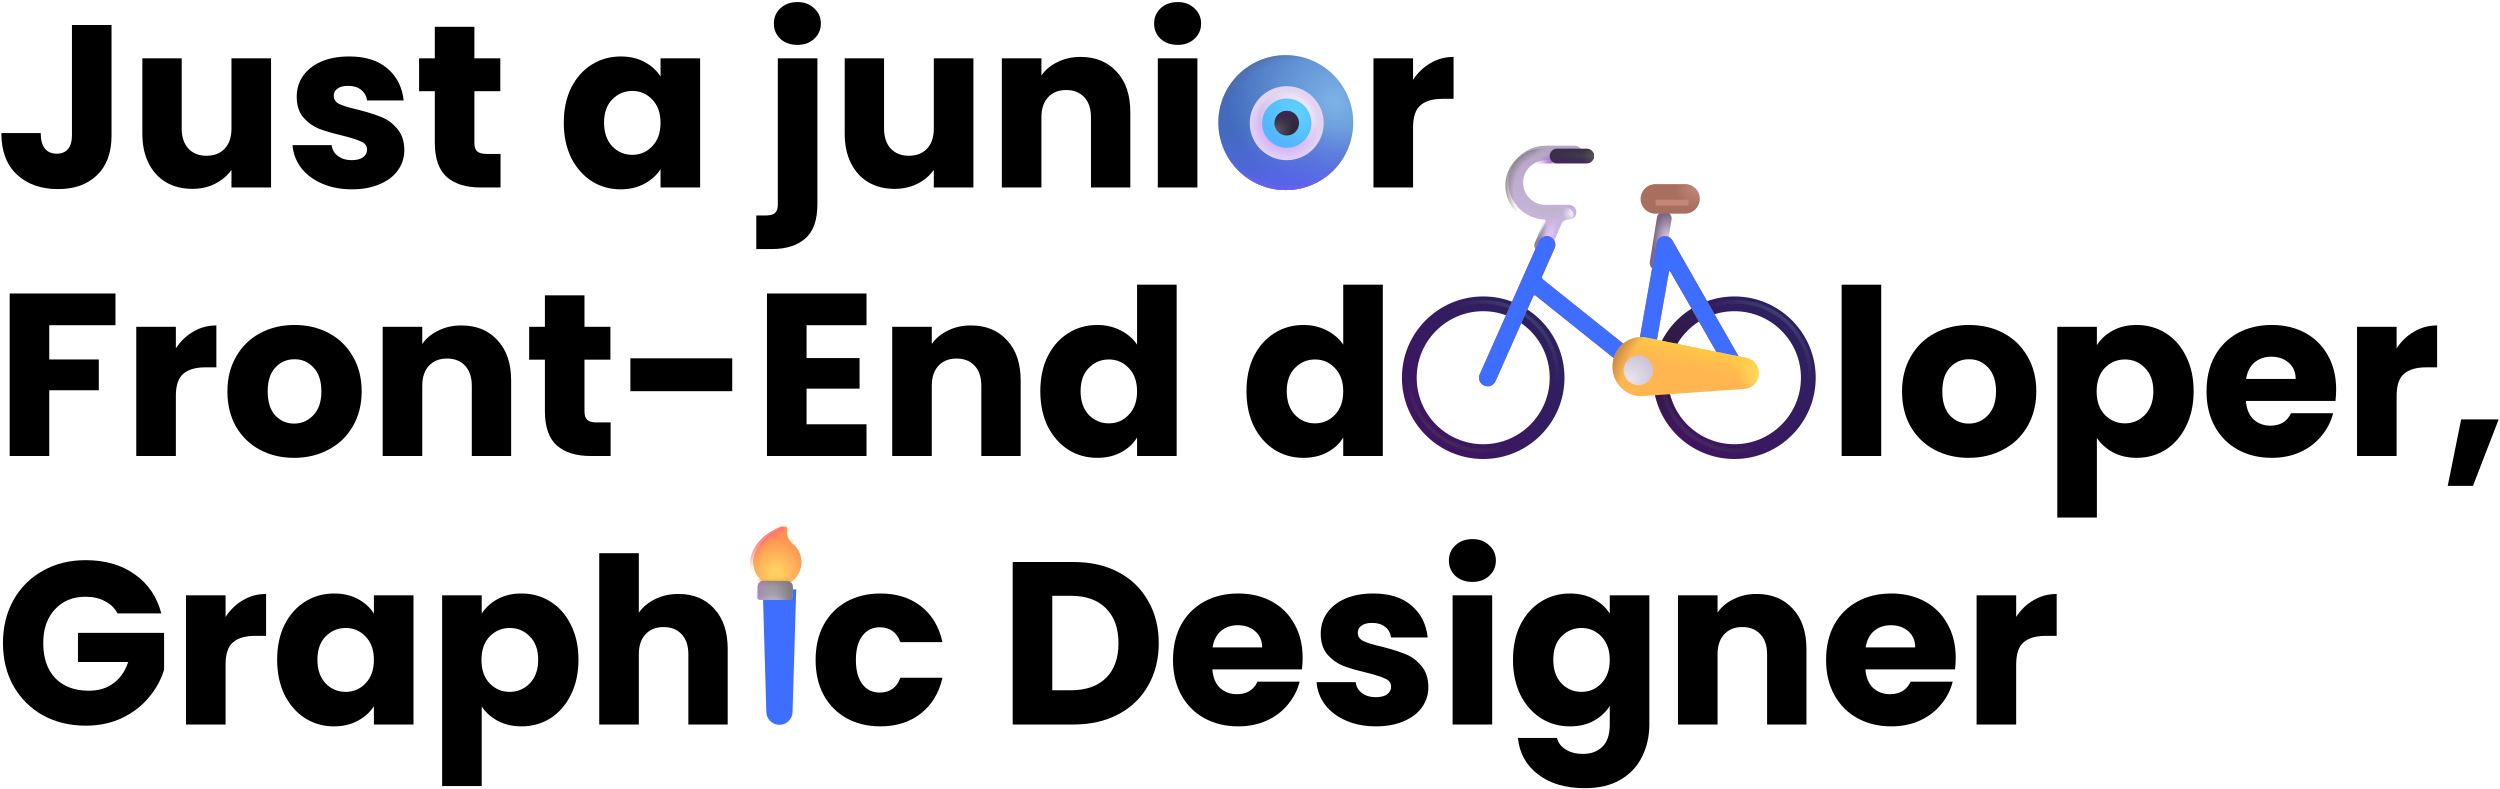 <svg width="1080" height="341" viewBox="0 0 1080 341" fill="none" xmlns="http://www.w3.org/2000/svg">
<path d="M48.182 10.789V58.589C48.182 65.989 46.082 71.689 41.882 75.689C37.749 79.689 32.149 81.689 25.082 81.689C17.682 81.689 11.749 79.589 7.282 75.389C2.815 71.189 0.582 65.223 0.582 57.489H17.582C17.582 60.423 18.182 62.656 19.382 64.189C20.582 65.656 22.315 66.389 24.582 66.389C26.649 66.389 28.249 65.723 29.382 64.389C30.515 63.056 31.082 61.123 31.082 58.589V10.789H48.182Z" fill="black"/>
<path d="M117.095 25.189V80.989H99.995V73.389C98.261 75.856 95.894 77.856 92.894 79.389C89.961 80.856 86.695 81.589 83.094 81.589C78.828 81.589 75.061 80.656 71.794 78.789C68.528 76.856 65.995 74.089 64.195 70.489C62.395 66.889 61.495 62.656 61.495 57.789V25.189H78.495V55.489C78.495 59.223 79.461 62.123 81.394 64.189C83.328 66.256 85.928 67.289 89.195 67.289C92.528 67.289 95.161 66.256 97.094 64.189C99.028 62.123 99.995 59.223 99.995 55.489V25.189H117.095Z" fill="black"/>
<path d="M152.077 81.789C147.211 81.789 142.877 80.956 139.077 79.289C135.277 77.623 132.277 75.356 130.077 72.489C127.877 69.556 126.644 66.289 126.377 62.689H143.277C143.477 64.623 144.377 66.189 145.977 67.389C147.577 68.589 149.544 69.189 151.877 69.189C154.011 69.189 155.644 68.789 156.777 67.989C157.977 67.123 158.577 66.023 158.577 64.689C158.577 63.089 157.744 61.923 156.077 61.189C154.411 60.389 151.711 59.523 147.977 58.589C143.977 57.656 140.644 56.689 137.977 55.689C135.311 54.623 133.011 52.989 131.077 50.789C129.144 48.523 128.177 45.489 128.177 41.689C128.177 38.489 129.044 35.589 130.777 32.989C132.577 30.323 135.177 28.223 138.577 26.689C142.044 25.156 146.144 24.389 150.877 24.389C157.877 24.389 163.377 26.123 167.377 29.589C171.444 33.056 173.777 37.656 174.377 43.389H158.577C158.311 41.456 157.444 39.923 155.977 38.789C154.577 37.656 152.711 37.089 150.377 37.089C148.377 37.089 146.844 37.489 145.777 38.289C144.711 39.023 144.177 40.056 144.177 41.389C144.177 42.989 145.011 44.189 146.677 44.989C148.411 45.789 151.077 46.589 154.677 47.389C158.811 48.456 162.177 49.523 164.777 50.589C167.377 51.589 169.644 53.256 171.577 55.589C173.577 57.856 174.611 60.923 174.677 64.789C174.677 68.056 173.744 70.989 171.877 73.589C170.077 76.123 167.444 78.123 163.977 79.589C160.577 81.056 156.611 81.789 152.077 81.789Z" fill="black"/>
<path d="M216.239 66.489V80.989H207.539C201.339 80.989 196.506 79.489 193.039 76.489C189.572 73.423 187.839 68.456 187.839 61.589V39.389H181.039V25.189H187.839V11.589H204.939V25.189H216.139V39.389H204.939V61.789C204.939 63.456 205.339 64.656 206.139 65.389C206.939 66.123 208.272 66.489 210.139 66.489H216.239Z" fill="black"/>
<path d="M243.555 52.989C243.555 47.256 244.622 42.223 246.755 37.889C248.955 33.556 251.922 30.223 255.655 27.889C259.389 25.556 263.555 24.389 268.155 24.389C272.089 24.389 275.522 25.189 278.455 26.789C281.455 28.389 283.755 30.489 285.355 33.089V25.189H302.455V80.989H285.355V73.089C283.689 75.689 281.355 77.789 278.355 79.389C275.422 80.989 271.989 81.789 268.055 81.789C263.522 81.789 259.389 80.623 255.655 78.289C251.922 75.889 248.955 72.523 246.755 68.189C244.622 63.789 243.555 58.723 243.555 52.989ZM285.355 53.089C285.355 48.823 284.155 45.456 281.755 42.989C279.422 40.523 276.555 39.289 273.155 39.289C269.755 39.289 266.855 40.523 264.455 42.989C262.122 45.389 260.955 48.723 260.955 52.989C260.955 57.256 262.122 60.656 264.455 63.189C266.855 65.656 269.755 66.889 273.155 66.889C276.555 66.889 279.422 65.656 281.755 63.189C284.155 60.723 285.355 57.356 285.355 53.089Z" fill="black"/>
<path d="M344.518 19.389C341.518 19.389 339.051 18.523 337.118 16.789C335.251 14.989 334.318 12.789 334.318 10.189C334.318 7.523 335.251 5.323 337.118 3.589C339.051 1.789 341.518 0.889 344.518 0.889C347.451 0.889 349.851 1.789 351.718 3.589C353.651 5.323 354.618 7.523 354.618 10.189C354.618 12.789 353.651 14.989 351.718 16.789C349.851 18.523 347.451 19.389 344.518 19.389ZM353.118 88.189C353.118 95.056 351.385 99.989 347.918 102.989C344.451 106.056 339.618 107.589 333.418 107.589H326.718V93.089H330.818C332.685 93.089 334.018 92.723 334.818 91.989C335.618 91.256 336.018 90.056 336.018 88.389V25.189H353.118V88.189Z" fill="black"/>
<path d="M420.513 25.189V80.989H403.413V73.389C401.679 75.856 399.312 77.856 396.312 79.389C393.379 80.856 390.113 81.589 386.513 81.589C382.246 81.589 378.479 80.656 375.212 78.789C371.946 76.856 369.412 74.089 367.612 70.489C365.812 66.889 364.913 62.656 364.913 57.789V25.189H381.913V55.489C381.913 59.223 382.879 62.123 384.812 64.189C386.746 66.256 389.346 67.289 392.612 67.289C395.946 67.289 398.579 66.256 400.513 64.189C402.446 62.123 403.413 59.223 403.413 55.489V25.189H420.513Z" fill="black"/>
<path d="M466.795 24.589C473.329 24.589 478.529 26.723 482.395 30.989C486.329 35.189 488.295 40.989 488.295 48.389V80.989H471.295V50.689C471.295 46.956 470.329 44.056 468.395 41.989C466.462 39.923 463.862 38.889 460.595 38.889C457.329 38.889 454.729 39.923 452.795 41.989C450.862 44.056 449.895 46.956 449.895 50.689V80.989H432.795V25.189H449.895V32.589C451.629 30.123 453.962 28.189 456.895 26.789C459.829 25.323 463.129 24.589 466.795 24.589Z" fill="black"/>
<path d="M508.778 19.389C505.778 19.389 503.311 18.523 501.378 16.789C499.511 14.989 498.578 12.789 498.578 10.189C498.578 7.523 499.511 5.323 501.378 3.589C503.311 1.789 505.778 0.889 508.778 0.889C511.711 0.889 514.111 1.789 515.978 3.589C517.911 5.323 518.878 7.523 518.878 10.189C518.878 12.789 517.911 14.989 515.978 16.789C514.111 18.523 511.711 19.389 508.778 19.389ZM517.278 25.189V80.989H500.178V25.189H517.278Z" fill="black"/>
<path d="M610.442 34.489C612.442 31.423 614.942 29.023 617.942 27.289C620.942 25.489 624.276 24.589 627.942 24.589V42.689H623.242C618.976 42.689 615.776 43.623 613.642 45.489C611.509 47.289 610.442 50.489 610.442 55.089V80.989H593.342V25.189H610.442V34.489Z" fill="black"/>
<path d="M538.477 168.989C538.477 163.256 539.544 158.223 541.677 153.889C543.877 149.556 546.844 146.223 550.577 143.889C554.311 141.556 558.477 140.389 563.077 140.389C566.744 140.389 570.077 141.156 573.077 142.689C576.144 144.223 578.544 146.289 580.277 148.889V122.989H597.377V196.989H580.277V188.989C578.677 191.656 576.377 193.789 573.377 195.389C570.444 196.989 567.011 197.789 563.077 197.789C558.477 197.789 554.311 196.623 550.577 194.289C546.844 191.889 543.877 188.523 541.677 184.189C539.544 179.789 538.477 174.723 538.477 168.989ZM580.277 169.089C580.277 164.823 579.077 161.456 576.677 158.989C574.344 156.523 571.477 155.289 568.077 155.289C564.677 155.289 561.777 156.523 559.377 158.989C557.044 161.389 555.877 164.723 555.877 168.989C555.877 173.256 557.044 176.656 559.377 179.189C561.777 181.656 564.677 182.889 568.077 182.889C571.477 182.889 574.344 181.656 576.677 179.189C579.077 176.723 580.277 173.356 580.277 169.089Z" fill="black"/>
<path d="M812.688 122.989V196.989H795.588V122.989H812.688Z" fill="black"/>
<path d="M850.48 197.789C845.014 197.789 840.08 196.623 835.68 194.289C831.347 191.956 827.914 188.623 825.38 184.289C822.914 179.956 821.68 174.889 821.68 169.089C821.68 163.356 822.947 158.323 825.48 153.989C828.014 149.589 831.48 146.223 835.88 143.889C840.28 141.556 845.214 140.389 850.68 140.389C856.147 140.389 861.08 141.556 865.48 143.889C869.88 146.223 873.347 149.589 875.88 153.989C878.414 158.323 879.68 163.356 879.68 169.089C879.68 174.823 878.38 179.889 875.78 184.289C873.247 188.623 869.747 191.956 865.28 194.289C860.88 196.623 855.947 197.789 850.48 197.789ZM850.48 182.989C853.747 182.989 856.514 181.789 858.78 179.389C861.114 176.989 862.28 173.556 862.28 169.089C862.28 164.623 861.147 161.189 858.88 158.789C856.68 156.389 853.947 155.189 850.68 155.189C847.347 155.189 844.58 156.389 842.38 158.789C840.18 161.123 839.08 164.556 839.08 169.089C839.08 173.556 840.147 176.989 842.28 179.389C844.48 181.789 847.214 182.989 850.48 182.989Z" fill="black"/>
<path d="M905.852 149.089C907.519 146.489 909.819 144.389 912.752 142.789C915.686 141.189 919.119 140.389 923.052 140.389C927.652 140.389 931.819 141.556 935.552 143.889C939.286 146.223 942.219 149.556 944.352 153.889C946.552 158.223 947.652 163.256 947.652 168.989C947.652 174.723 946.552 179.789 944.352 184.189C942.219 188.523 939.286 191.889 935.552 194.289C931.819 196.623 927.652 197.789 923.052 197.789C919.186 197.789 915.752 196.989 912.752 195.389C909.819 193.789 907.519 191.723 905.852 189.189V223.589H888.752V141.189H905.852V149.089ZM930.252 168.989C930.252 164.723 929.052 161.389 926.652 158.989C924.319 156.523 921.419 155.289 917.952 155.289C914.552 155.289 911.652 156.523 909.252 158.989C906.919 161.456 905.752 164.823 905.752 169.089C905.752 173.356 906.919 176.723 909.252 179.189C911.652 181.656 914.552 182.889 917.952 182.889C921.352 182.889 924.252 181.656 926.652 179.189C929.052 176.656 930.252 173.256 930.252 168.989Z" fill="black"/>
<path d="M1009.22 168.189C1009.22 169.789 1009.12 171.456 1008.92 173.189H970.223C970.49 176.656 971.59 179.323 973.523 181.189C975.523 182.989 977.957 183.889 980.823 183.889C985.09 183.889 988.057 182.089 989.723 178.489H1007.92C1006.99 182.156 1005.29 185.456 1002.82 188.389C1000.42 191.323 997.39 193.623 993.723 195.289C990.057 196.956 985.957 197.789 981.423 197.789C975.957 197.789 971.09 196.623 966.823 194.289C962.557 191.956 959.223 188.623 956.823 184.289C954.423 179.956 953.223 174.889 953.223 169.089C953.223 163.289 954.39 158.223 956.723 153.889C959.123 149.556 962.457 146.223 966.723 143.889C970.99 141.556 975.89 140.389 981.423 140.389C986.823 140.389 991.623 141.523 995.823 143.789C1000.02 146.056 1003.29 149.289 1005.62 153.489C1008.02 157.689 1009.22 162.589 1009.22 168.189ZM991.723 163.689C991.723 160.756 990.723 158.423 988.723 156.689C986.723 154.956 984.223 154.089 981.223 154.089C978.357 154.089 975.923 154.923 973.923 156.589C971.99 158.256 970.79 160.623 970.323 163.689H991.723Z" fill="black"/>
<path d="M1035.34 150.489C1037.34 147.423 1039.84 145.023 1042.84 143.289C1045.84 141.489 1049.18 140.589 1052.84 140.589V158.689H1048.14C1043.88 158.689 1040.68 159.623 1038.54 161.489C1036.41 163.289 1035.34 166.489 1035.34 171.089V196.989H1018.24V141.189H1035.34V150.489Z" fill="black"/>
<path d="M1079.42 181.189L1068.32 209.889H1057.42L1063.22 181.189H1079.42Z" fill="black"/>
<path d="M50.782 264.989C49.515 262.656 47.682 260.889 45.282 259.689C42.949 258.423 40.182 257.789 36.982 257.789C31.449 257.789 27.015 259.623 23.682 263.289C20.349 266.889 18.682 271.723 18.682 277.789C18.682 284.256 20.415 289.323 23.882 292.989C27.415 296.589 32.249 298.389 38.382 298.389C42.582 298.389 46.115 297.323 48.982 295.189C51.915 293.056 54.049 289.989 55.382 285.989H33.682V273.389H70.882V289.289C69.615 293.556 67.449 297.523 64.382 301.189C61.382 304.856 57.549 307.823 52.882 310.089C48.215 312.356 42.949 313.489 37.082 313.489C30.149 313.489 23.949 311.989 18.482 308.989C13.082 305.923 8.849 301.689 5.782 296.289C2.782 290.889 1.282 284.723 1.282 277.789C1.282 270.856 2.782 264.689 5.782 259.289C8.849 253.823 13.082 249.589 18.482 246.589C23.882 243.523 30.049 241.989 36.982 241.989C45.382 241.989 52.449 244.023 58.182 248.089C63.982 252.156 67.815 257.789 69.682 264.989H50.782Z" fill="black"/>
<path d="M97.454 266.489C99.454 263.423 101.954 261.023 104.954 259.289C107.954 257.489 111.287 256.589 114.954 256.589V274.689H110.254C105.987 274.689 102.787 275.623 100.654 277.489C98.521 279.289 97.454 282.489 97.454 287.089V312.989H80.354V257.189H97.454V266.489Z" fill="black"/>
<path d="M119.727 284.989C119.727 279.256 120.794 274.223 122.927 269.889C125.127 265.556 128.094 262.223 131.827 259.889C135.561 257.556 139.727 256.389 144.327 256.389C148.261 256.389 151.694 257.189 154.627 258.789C157.627 260.389 159.927 262.489 161.527 265.089V257.189H178.627V312.989H161.527V305.089C159.861 307.689 157.527 309.789 154.527 311.389C151.594 312.989 148.161 313.789 144.227 313.789C139.694 313.789 135.561 312.623 131.827 310.289C128.094 307.889 125.127 304.523 122.927 300.189C120.794 295.789 119.727 290.723 119.727 284.989ZM161.527 285.089C161.527 280.823 160.327 277.456 157.927 274.989C155.594 272.523 152.727 271.289 149.327 271.289C145.927 271.289 143.027 272.523 140.627 274.989C138.294 277.389 137.127 280.723 137.127 284.989C137.127 289.256 138.294 292.656 140.627 295.189C143.027 297.656 145.927 298.889 149.327 298.889C152.727 298.889 155.594 297.656 157.927 295.189C160.327 292.723 161.527 289.356 161.527 285.089Z" fill="black"/>
<path d="M208.098 265.089C209.765 262.489 212.065 260.389 214.998 258.789C217.932 257.189 221.365 256.389 225.298 256.389C229.898 256.389 234.065 257.556 237.798 259.889C241.532 262.223 244.465 265.556 246.598 269.889C248.798 274.223 249.898 279.256 249.898 284.989C249.898 290.723 248.798 295.789 246.598 300.189C244.465 304.523 241.532 307.889 237.798 310.289C234.065 312.623 229.898 313.789 225.298 313.789C221.432 313.789 217.998 312.989 214.998 311.389C212.065 309.789 209.765 307.723 208.098 305.189V339.589H190.998V257.189H208.098V265.089ZM232.498 284.989C232.498 280.723 231.298 277.389 228.898 274.989C226.565 272.523 223.665 271.289 220.198 271.289C216.798 271.289 213.898 272.523 211.498 274.989C209.165 277.456 207.998 280.823 207.998 285.089C207.998 289.356 209.165 292.723 211.498 295.189C213.898 297.656 216.798 298.889 220.198 298.889C223.598 298.889 226.498 297.656 228.898 295.189C231.298 292.656 232.498 289.256 232.498 284.989Z" fill="black"/>
<path d="M293.17 256.589C299.57 256.589 304.703 258.723 308.57 262.989C312.436 267.189 314.37 272.989 314.37 280.389V312.989H297.37V282.689C297.37 278.956 296.403 276.056 294.47 273.989C292.536 271.923 289.936 270.889 286.67 270.889C283.403 270.889 280.803 271.923 278.87 273.989C276.936 276.056 275.97 278.956 275.97 282.689V312.989H258.87V238.989H275.97V264.689C277.703 262.223 280.07 260.256 283.07 258.789C286.07 257.323 289.436 256.589 293.17 256.589Z" fill="black"/>
<path d="M352.345 285.089C352.345 279.289 353.511 274.223 355.845 269.889C358.245 265.556 361.545 262.223 365.745 259.889C370.011 257.556 374.878 256.389 380.345 256.389C387.345 256.389 393.178 258.223 397.845 261.889C402.578 265.556 405.678 270.723 407.145 277.389H388.945C387.411 273.123 384.445 270.989 380.045 270.989C376.911 270.989 374.411 272.223 372.545 274.689C370.678 277.089 369.745 280.556 369.745 285.089C369.745 289.623 370.678 293.123 372.545 295.589C374.411 297.989 376.911 299.189 380.045 299.189C384.445 299.189 387.411 297.056 388.945 292.789H407.145C405.678 299.323 402.578 304.456 397.845 308.189C393.111 311.923 387.278 313.789 380.345 313.789C374.878 313.789 370.011 312.623 365.745 310.289C361.545 307.956 358.245 304.623 355.845 300.289C353.511 295.956 352.345 290.889 352.345 285.089Z" fill="black"/>
<path d="M49.882 126.789V140.489H21.282V155.289H42.682V168.589H21.282V196.989H4.182V126.789H49.882Z" fill="black"/>
<path d="M75.97 150.489C77.97 147.423 80.47 145.023 83.47 143.289C86.47 141.489 89.803 140.589 93.47 140.589V158.689H88.77C84.503 158.689 81.303 159.623 79.17 161.489C77.036 163.289 75.97 166.489 75.97 171.089V196.989H58.87V141.189H75.97V150.489Z" fill="black"/>
<path d="M127.043 197.789C121.576 197.789 116.643 196.623 112.243 194.289C107.91 191.956 104.476 188.623 101.943 184.289C99.476 179.956 98.243 174.889 98.243 169.089C98.243 163.356 99.51 158.323 102.043 153.989C104.576 149.589 108.043 146.223 112.443 143.889C116.843 141.556 121.776 140.389 127.243 140.389C132.71 140.389 137.643 141.556 142.043 143.889C146.443 146.223 149.91 149.589 152.443 153.989C154.976 158.323 156.243 163.356 156.243 169.089C156.243 174.823 154.943 179.889 152.343 184.289C149.81 188.623 146.31 191.956 141.843 194.289C137.443 196.623 132.51 197.789 127.043 197.789ZM127.043 182.989C130.31 182.989 133.076 181.789 135.343 179.389C137.676 176.989 138.843 173.556 138.843 169.089C138.843 164.623 137.71 161.189 135.443 158.789C133.243 156.389 130.51 155.189 127.243 155.189C123.91 155.189 121.143 156.389 118.943 158.789C116.743 161.123 115.643 164.556 115.643 169.089C115.643 173.556 116.71 176.989 118.843 179.389C121.043 181.789 123.776 182.989 127.043 182.989Z" fill="black"/>
<path d="M199.315 140.589C205.848 140.589 211.048 142.723 214.915 146.989C218.848 151.189 220.815 156.989 220.815 164.389V196.989H203.815V166.689C203.815 162.956 202.848 160.056 200.915 157.989C198.982 155.923 196.382 154.889 193.115 154.889C189.848 154.889 187.248 155.923 185.315 157.989C183.382 160.056 182.415 162.956 182.415 166.689V196.989H165.315V141.189H182.415V148.589C184.148 146.123 186.482 144.189 189.415 142.789C192.348 141.323 195.648 140.589 199.315 140.589Z" fill="black"/>
<path d="M263.798 182.489V196.989H255.098C248.898 196.989 244.064 195.489 240.598 192.489C237.131 189.423 235.398 184.456 235.398 177.589V155.389H228.598V141.189H235.398V127.589H252.498V141.189H263.698V155.389H252.498V177.789C252.498 179.456 252.898 180.656 253.698 181.389C254.498 182.123 255.831 182.489 257.698 182.489H263.798Z" fill="black"/>
<path d="M316.323 154.789V168.989H272.323V154.789H316.323Z" fill="black"/>
<path d="M348.431 140.489V154.689H371.331V167.889H348.431V183.289H374.331V196.989H331.331V126.789H374.331V140.489H348.431Z" fill="black"/>
<path d="M419.432 140.589C425.965 140.589 431.165 142.723 435.032 146.989C438.965 151.189 440.932 156.989 440.932 164.389V196.989H423.932V166.689C423.932 162.956 422.965 160.056 421.032 157.989C419.099 155.923 416.499 154.889 413.232 154.889C409.965 154.889 407.365 155.923 405.432 157.989C403.499 160.056 402.532 162.956 402.532 166.689V196.989H385.432V141.189H402.532V148.589C404.265 146.123 406.599 144.189 409.532 142.789C412.465 141.323 415.765 140.589 419.432 140.589Z" fill="black"/>
<path d="M449.415 168.989C449.415 163.256 450.482 158.223 452.615 153.889C454.815 149.556 457.782 146.223 461.515 143.889C465.248 141.556 469.415 140.389 474.015 140.389C477.682 140.389 481.015 141.156 484.015 142.689C487.082 144.223 489.482 146.289 491.215 148.889V122.989H508.315V196.989H491.215V188.989C489.615 191.656 487.315 193.789 484.315 195.389C481.382 196.989 477.948 197.789 474.015 197.789C469.415 197.789 465.248 196.623 461.515 194.289C457.782 191.889 454.815 188.523 452.615 184.189C450.482 179.789 449.415 174.723 449.415 168.989ZM491.215 169.089C491.215 164.823 490.015 161.456 487.615 158.989C485.282 156.523 482.415 155.289 479.015 155.289C475.615 155.289 472.715 156.523 470.315 158.989C467.982 161.389 466.815 164.723 466.815 168.989C466.815 173.256 467.982 176.656 470.315 179.189C472.715 181.656 475.615 182.889 479.015 182.889C482.415 182.889 485.282 181.656 487.615 179.189C490.015 176.723 491.215 173.356 491.215 169.089Z" fill="black"/>
<path d="M463.783 242.789C471.183 242.789 477.65 244.256 483.183 247.189C488.716 250.123 492.983 254.256 495.983 259.589C499.05 264.856 500.583 270.956 500.583 277.889C500.583 284.756 499.05 290.856 495.983 296.189C492.983 301.523 488.683 305.656 483.083 308.589C477.55 311.523 471.116 312.989 463.783 312.989H437.483V242.789H463.783ZM462.683 298.189C469.15 298.189 474.183 296.423 477.783 292.889C481.383 289.356 483.183 284.356 483.183 277.889C483.183 271.423 481.383 266.389 477.783 262.789C474.183 259.189 469.15 257.389 462.683 257.389H454.583V298.189H462.683Z" fill="black"/>
<path d="M562.739 284.189C562.739 285.789 562.639 287.456 562.439 289.189H523.739C524.006 292.656 525.106 295.323 527.039 297.189C529.039 298.989 531.472 299.889 534.339 299.889C538.606 299.889 541.573 298.089 543.239 294.489H561.439C560.506 298.156 558.806 301.456 556.339 304.389C553.939 307.323 550.906 309.623 547.239 311.289C543.572 312.956 539.473 313.789 534.939 313.789C529.473 313.789 524.606 312.623 520.339 310.289C516.072 307.956 512.739 304.623 510.339 300.289C507.939 295.956 506.739 290.889 506.739 285.089C506.739 279.289 507.906 274.223 510.239 269.889C512.639 265.556 515.972 262.223 520.239 259.889C524.506 257.556 529.406 256.389 534.939 256.389C540.339 256.389 545.139 257.523 549.339 259.789C553.539 262.056 556.806 265.289 559.139 269.489C561.539 273.689 562.739 278.589 562.739 284.189ZM545.239 279.689C545.239 276.756 544.239 274.423 542.239 272.689C540.239 270.956 537.739 270.089 534.739 270.089C531.872 270.089 529.439 270.923 527.439 272.589C525.506 274.256 524.306 276.623 523.839 279.689H545.239Z" fill="black"/>
<path d="M594.46 313.789C589.594 313.789 585.26 312.956 581.46 311.289C577.66 309.623 574.66 307.356 572.46 304.489C570.26 301.556 569.027 298.289 568.76 294.689H585.66C585.86 296.623 586.76 298.189 588.36 299.389C589.96 300.589 591.927 301.189 594.26 301.189C596.394 301.189 598.027 300.789 599.16 299.989C600.36 299.123 600.96 298.023 600.96 296.689C600.96 295.089 600.127 293.923 598.46 293.189C596.794 292.389 594.094 291.523 590.36 290.589C586.36 289.656 583.027 288.689 580.36 287.689C577.694 286.623 575.394 284.989 573.46 282.789C571.527 280.523 570.56 277.489 570.56 273.689C570.56 270.489 571.427 267.589 573.16 264.989C574.96 262.323 577.56 260.223 580.96 258.689C584.427 257.156 588.527 256.389 593.26 256.389C600.26 256.389 605.76 258.123 609.76 261.589C613.827 265.056 616.16 269.656 616.76 275.389H600.96C600.694 273.456 599.827 271.923 598.36 270.789C596.96 269.656 595.094 269.089 592.76 269.089C590.76 269.089 589.227 269.489 588.16 270.289C587.094 271.023 586.56 272.056 586.56 273.389C586.56 274.989 587.394 276.189 589.06 276.989C590.794 277.789 593.46 278.589 597.06 279.389C601.194 280.456 604.56 281.523 607.16 282.589C609.76 283.589 612.027 285.256 613.96 287.589C615.96 289.856 616.994 292.923 617.06 296.789C617.06 300.056 616.127 302.989 614.26 305.589C612.46 308.123 609.827 310.123 606.36 311.589C602.96 313.056 598.994 313.789 594.46 313.789Z" fill="black"/>
<path d="M636.122 251.389C633.122 251.389 630.655 250.523 628.722 248.789C626.855 246.989 625.922 244.789 625.922 242.189C625.922 239.523 626.855 237.323 628.722 235.589C630.655 233.789 633.122 232.889 636.122 232.889C639.055 232.889 641.455 233.789 643.322 235.589C645.255 237.323 646.222 239.523 646.222 242.189C646.222 244.789 645.255 246.989 643.322 248.789C641.455 250.523 639.055 251.389 636.122 251.389ZM644.622 257.189V312.989H627.522V257.189H644.622Z" fill="black"/>
<path d="M678.214 256.389C682.147 256.389 685.581 257.189 688.514 258.789C691.514 260.389 693.814 262.489 695.414 265.089V257.189H712.514V312.889C712.514 318.023 711.481 322.656 709.414 326.789C707.414 330.989 704.314 334.323 700.114 336.789C695.981 339.256 690.814 340.489 684.614 340.489C676.347 340.489 669.647 338.523 664.514 334.589C659.381 330.723 656.447 325.456 655.714 318.789H672.614C673.147 320.923 674.414 322.589 676.414 323.789C678.414 325.056 680.881 325.689 683.814 325.689C687.348 325.689 690.147 324.656 692.214 322.589C694.347 320.589 695.414 317.356 695.414 312.889V304.989C693.747 307.589 691.447 309.723 688.514 311.389C685.581 312.989 682.147 313.789 678.214 313.789C673.614 313.789 669.447 312.623 665.714 310.289C661.981 307.889 659.014 304.523 656.814 300.189C654.681 295.789 653.614 290.723 653.614 284.989C653.614 279.256 654.681 274.223 656.814 269.889C659.014 265.556 661.981 262.223 665.714 259.889C669.447 257.556 673.614 256.389 678.214 256.389ZM695.414 285.089C695.414 280.823 694.214 277.456 691.814 274.989C689.481 272.523 686.614 271.289 683.214 271.289C679.814 271.289 676.914 272.523 674.514 274.989C672.181 277.389 671.014 280.723 671.014 284.989C671.014 289.256 672.181 292.656 674.514 295.189C676.914 297.656 679.814 298.889 683.214 298.889C686.614 298.889 689.481 297.656 691.814 295.189C694.214 292.723 695.414 289.356 695.414 285.089Z" fill="black"/>
<path d="M758.885 256.589C765.419 256.589 770.619 258.723 774.485 262.989C778.419 267.189 780.385 272.989 780.385 280.389V312.989H763.385V282.689C763.385 278.956 762.419 276.056 760.485 273.989C758.552 271.923 755.952 270.889 752.685 270.889C749.419 270.889 746.819 271.923 744.885 273.989C742.952 276.056 741.985 278.956 741.985 282.689V312.989H724.885V257.189H741.985V264.589C743.719 262.123 746.052 260.189 748.985 258.789C751.919 257.323 755.219 256.589 758.885 256.589Z" fill="black"/>
<path d="M844.868 284.189C844.868 285.789 844.768 287.456 844.568 289.189H805.868C806.135 292.656 807.235 295.323 809.168 297.189C811.168 298.989 813.601 299.889 816.468 299.889C820.735 299.889 823.701 298.089 825.368 294.489H843.568C842.635 298.156 840.935 301.456 838.468 304.389C836.068 307.323 833.035 309.623 829.368 311.289C825.701 312.956 821.601 313.789 817.068 313.789C811.601 313.789 806.735 312.623 802.468 310.289C798.201 307.956 794.868 304.623 792.468 300.289C790.068 295.956 788.868 290.889 788.868 285.089C788.868 279.289 790.035 274.223 792.368 269.889C794.768 265.556 798.101 262.223 802.368 259.889C806.635 257.556 811.535 256.389 817.068 256.389C822.468 256.389 827.268 257.523 831.468 259.789C835.668 262.056 838.935 265.289 841.268 269.489C843.668 273.689 844.868 278.589 844.868 284.189ZM827.368 279.689C827.368 276.756 826.368 274.423 824.368 272.689C822.368 270.956 819.868 270.089 816.868 270.089C814.001 270.089 811.568 270.923 809.568 272.589C807.635 274.256 806.435 276.623 805.968 279.689H827.368Z" fill="black"/>
<path d="M870.989 266.489C872.989 263.423 875.489 261.023 878.489 259.289C881.489 257.489 884.822 256.589 888.489 256.589V274.689H883.789C879.522 274.689 876.323 275.623 874.189 277.489C872.056 279.289 870.989 282.489 870.989 287.089V312.989H853.889V257.189H870.989V266.489Z" fill="black"/>
<g filter="url(#filter0_i_14_1684)">
<path d="M682.241 67.411C682.241 65.648 680.812 64.219 679.049 64.219H666.281C657.466 64.219 650.32 71.365 650.32 80.18C650.32 88.928 657.35 95.635 665.799 96.113C666.257 96.139 666.567 96.609 666.387 97.03L663.133 104.642C662.401 106.353 663.196 108.333 664.907 109.064C666.618 109.795 668.597 109.001 669.328 107.29L673.266 98.078C673.769 96.903 674.923 96.141 676.201 96.141H676.521C678.284 96.141 679.713 94.711 679.713 92.949C679.713 91.186 678.284 89.756 676.521 89.756H666.281C660.992 89.756 656.704 85.469 656.704 80.18C656.704 74.891 660.992 70.603 666.281 70.603H679.049C680.812 70.603 682.241 69.174 682.241 67.411Z" fill="url(#paint0_linear_14_1684)"/>
</g>
<path d="M682.241 67.411C682.241 65.648 680.812 64.219 679.049 64.219H666.281C657.466 64.219 650.32 71.365 650.32 80.18C650.32 88.928 657.35 95.635 665.799 96.113C666.257 96.139 666.567 96.609 666.387 97.03L663.133 104.642C662.401 106.353 663.196 108.333 664.907 109.064C666.618 109.795 668.597 109.001 669.328 107.29L673.266 98.078C673.769 96.903 674.923 96.141 676.201 96.141H676.521C678.284 96.141 679.713 94.711 679.713 92.949C679.713 91.186 678.284 89.756 676.521 89.756H666.281C660.992 89.756 656.704 85.469 656.704 80.18C656.704 74.891 660.992 70.603 666.281 70.603H679.049C680.812 70.603 682.241 69.174 682.241 67.411Z" fill="url(#paint1_radial_14_1684)"/>
<path d="M682.241 67.411C682.241 65.648 680.812 64.219 679.049 64.219H666.281C657.466 64.219 650.32 71.365 650.32 80.18C650.32 88.928 657.35 95.635 665.799 96.113C666.257 96.139 666.567 96.609 666.387 97.03L663.133 104.642C662.401 106.353 663.196 108.333 664.907 109.064C666.618 109.795 668.597 109.001 669.328 107.29L673.266 98.078C673.769 96.903 674.923 96.141 676.201 96.141H676.521C678.284 96.141 679.713 94.711 679.713 92.949C679.713 91.186 678.284 89.756 676.521 89.756H666.281C660.992 89.756 656.704 85.469 656.704 80.18C656.704 74.891 660.992 70.603 666.281 70.603H679.049C680.812 70.603 682.241 69.174 682.241 67.411Z" fill="url(#paint2_radial_14_1684)"/>
<path d="M682.241 67.411C682.241 65.648 680.812 64.219 679.049 64.219H666.281C657.466 64.219 650.32 71.365 650.32 80.18C650.32 88.928 657.35 95.635 665.799 96.113C666.257 96.139 666.567 96.609 666.387 97.03L663.133 104.642C662.401 106.353 663.196 108.333 664.907 109.064C666.618 109.795 668.597 109.001 669.328 107.29L673.266 98.078C673.769 96.903 674.923 96.141 676.201 96.141H676.521C678.284 96.141 679.713 94.711 679.713 92.949C679.713 91.186 678.284 89.756 676.521 89.756H666.281C660.992 89.756 656.704 85.469 656.704 80.18C656.704 74.891 660.992 70.603 666.281 70.603H679.049C680.812 70.603 682.241 69.174 682.241 67.411Z" fill="url(#paint3_radial_14_1684)"/>
<path d="M682.241 67.411C682.241 65.648 680.812 64.219 679.049 64.219H666.281C657.466 64.219 650.32 71.365 650.32 80.18C650.32 88.928 657.35 95.635 665.799 96.113C666.257 96.139 666.567 96.609 666.387 97.03L663.133 104.642C662.401 106.353 663.196 108.333 664.907 109.064C666.618 109.795 668.597 109.001 669.328 107.29L673.266 98.078C673.769 96.903 674.923 96.141 676.201 96.141H676.521C678.284 96.141 679.713 94.711 679.713 92.949C679.713 91.186 678.284 89.756 676.521 89.756H666.281C660.992 89.756 656.704 85.469 656.704 80.18C656.704 74.891 660.992 70.603 666.281 70.603H679.049C680.812 70.603 682.241 69.174 682.241 67.411Z" fill="url(#paint4_radial_14_1684)"/>
<path d="M682.241 67.411C682.241 65.648 680.812 64.219 679.049 64.219H666.281C657.466 64.219 650.32 71.365 650.32 80.18C650.32 88.928 657.35 95.635 665.799 96.113C666.257 96.139 666.567 96.609 666.387 97.03L663.133 104.642C662.401 106.353 663.196 108.333 664.907 109.064C666.618 109.795 668.597 109.001 669.328 107.29L673.266 98.078C673.769 96.903 674.923 96.141 676.201 96.141H676.521C678.284 96.141 679.713 94.711 679.713 92.949C679.713 91.186 678.284 89.756 676.521 89.756H666.281C660.992 89.756 656.704 85.469 656.704 80.18C656.704 74.891 660.992 70.603 666.281 70.603H679.049C680.812 70.603 682.241 69.174 682.241 67.411Z" fill="url(#paint5_radial_14_1684)"/>
<path d="M682.241 67.411C682.241 65.648 680.812 64.219 679.049 64.219H666.281C657.466 64.219 650.32 71.365 650.32 80.18C650.32 88.928 657.35 95.635 665.799 96.113C666.257 96.139 666.567 96.609 666.387 97.03L663.133 104.642C662.401 106.353 663.196 108.333 664.907 109.064C666.618 109.795 668.597 109.001 669.328 107.29L673.266 98.078C673.769 96.903 674.923 96.141 676.201 96.141H676.521C678.284 96.141 679.713 94.711 679.713 92.949C679.713 91.186 678.284 89.756 676.521 89.756H666.281C660.992 89.756 656.704 85.469 656.704 80.18C656.704 74.891 660.992 70.603 666.281 70.603H679.049C680.812 70.603 682.241 69.174 682.241 67.411Z" fill="url(#paint6_radial_14_1684)"/>
<path d="M682.241 67.411C682.241 65.648 680.812 64.219 679.049 64.219H666.281C657.466 64.219 650.32 71.365 650.32 80.18C650.32 88.928 657.35 95.635 665.799 96.113C666.257 96.139 666.567 96.609 666.387 97.03L663.133 104.642C662.401 106.353 663.196 108.333 664.907 109.064C666.618 109.795 668.597 109.001 669.328 107.29L673.266 98.078C673.769 96.903 674.923 96.141 676.201 96.141H676.521C678.284 96.141 679.713 94.711 679.713 92.949C679.713 91.186 678.284 89.756 676.521 89.756H666.281C660.992 89.756 656.704 85.469 656.704 80.18C656.704 74.891 660.992 70.603 666.281 70.603H679.049C680.812 70.603 682.241 69.174 682.241 67.411Z" fill="url(#paint7_radial_14_1684)"/>
<path d="M715.859 113.598L718.951 94.445" stroke="url(#paint8_radial_14_1684)" stroke-width="6.384" stroke-miterlimit="10" stroke-linecap="round" stroke-linejoin="round"/>
<path d="M672.665 163.176C672.665 180.805 658.373 195.097 640.743 195.097C623.114 195.097 608.822 180.805 608.822 163.176C608.822 145.546 623.114 131.254 640.743 131.254C658.373 131.254 672.665 145.546 672.665 163.176Z" stroke="url(#paint9_linear_14_1684)" stroke-width="6.384" stroke-miterlimit="10" stroke-linecap="round" stroke-linejoin="round"/>
<path d="M781.198 163.176C781.198 180.805 766.906 195.097 749.276 195.097C731.647 195.097 717.355 180.805 717.355 163.176C717.355 145.546 731.647 131.254 749.276 131.254C766.906 131.254 781.198 145.546 781.198 163.176Z" stroke="url(#paint10_linear_14_1684)" stroke-width="6.384" stroke-miterlimit="10" stroke-linecap="round" stroke-linejoin="round"/>
<path d="M781.198 163.176C781.198 180.805 766.906 195.097 749.276 195.097C731.647 195.097 717.355 180.805 717.355 163.176C717.355 145.546 731.647 131.254 749.276 131.254C766.906 131.254 781.198 145.546 781.198 163.176Z" stroke="url(#paint11_radial_14_1684)" stroke-width="6.384" stroke-miterlimit="10" stroke-linecap="round" stroke-linejoin="round"/>
<g filter="url(#filter1_f_14_1684)">
<path d="M749.969 194.537C767.671 194.537 782.021 180.186 782.021 162.484C782.021 144.783 767.671 130.432 749.969 130.432C732.266 130.432 717.917 144.783 717.917 162.484C717.917 180.186 732.266 194.537 749.969 194.537Z" stroke="url(#paint12_linear_14_1684)" stroke-width="1.596" stroke-miterlimit="10" stroke-linecap="round" stroke-linejoin="round"/>
</g>
<g filter="url(#filter2_f_14_1684)">
<path d="M640.744 194.537C658.446 194.537 672.796 180.186 672.796 162.484C672.796 144.783 658.446 130.432 640.744 130.432C623.042 130.432 608.691 144.783 608.691 162.484C608.691 180.186 623.042 194.537 640.744 194.537Z" stroke="url(#paint13_linear_14_1684)" stroke-width="1.596" stroke-miterlimit="10" stroke-linecap="round" stroke-linejoin="round"/>
</g>
<g filter="url(#filter3_i_14_1684)">
<path d="M669.668 107.223C670.498 105.352 669.656 103.162 667.786 102.331C665.916 101.5 663.726 102.342 662.895 104.212L637.357 161.671C636.526 163.541 637.368 165.731 639.239 166.563C641.109 167.393 643.299 166.551 644.13 164.681L660.473 127.91C660.643 127.527 661.129 127.409 661.455 127.671L705.464 162.878C706.486 163.695 707.862 163.913 709.087 163.451C710.311 162.989 711.201 161.916 711.428 160.628L719.069 117.331C719.121 117.037 719.512 116.969 719.661 117.229L746.506 164.247C747.521 166.024 749.784 166.642 751.562 165.628C753.339 164.613 753.957 162.35 752.942 160.572L720.573 103.88C719.8 102.524 718.259 101.799 716.721 102.066C715.183 102.333 713.977 103.536 713.706 105.074L705.215 153.187L664.69 120.767C664.237 120.405 664.085 119.782 664.321 119.252L669.668 107.223Z" fill="url(#paint14_linear_14_1684)"/>
<path d="M669.668 107.223C670.498 105.352 669.656 103.162 667.786 102.331C665.916 101.5 663.726 102.342 662.895 104.212L637.357 161.671C636.526 163.541 637.368 165.731 639.239 166.563C641.109 167.393 643.299 166.551 644.13 164.681L660.473 127.91C660.643 127.527 661.129 127.409 661.455 127.671L705.464 162.878C706.486 163.695 707.862 163.913 709.087 163.451C710.311 162.989 711.201 161.916 711.428 160.628L719.069 117.331C719.121 117.037 719.512 116.969 719.661 117.229L746.506 164.247C747.521 166.024 749.784 166.642 751.562 165.628C753.339 164.613 753.957 162.35 752.942 160.572L720.573 103.88C719.8 102.524 718.259 101.799 716.721 102.066C715.183 102.333 713.977 103.536 713.706 105.074L705.215 153.187L664.69 120.767C664.237 120.405 664.085 119.782 664.321 119.252L669.668 107.223Z" fill="url(#paint15_radial_14_1684)"/>
<path d="M669.668 107.223C670.498 105.352 669.656 103.162 667.786 102.331C665.916 101.5 663.726 102.342 662.895 104.212L637.357 161.671C636.526 163.541 637.368 165.731 639.239 166.563C641.109 167.393 643.299 166.551 644.13 164.681L660.473 127.91C660.643 127.527 661.129 127.409 661.455 127.671L705.464 162.878C706.486 163.695 707.862 163.913 709.087 163.451C710.311 162.989 711.201 161.916 711.428 160.628L719.069 117.331C719.121 117.037 719.512 116.969 719.661 117.229L746.506 164.247C747.521 166.024 749.784 166.642 751.562 165.628C753.339 164.613 753.957 162.35 752.942 160.572L720.573 103.88C719.8 102.524 718.259 101.799 716.721 102.066C715.183 102.333 713.977 103.536 713.706 105.074L705.215 153.187L664.69 120.767C664.237 120.405 664.085 119.782 664.321 119.252L669.668 107.223Z" fill="#3E6EFF"/>
</g>
<g filter="url(#filter4_i_14_1684)">
<path d="M752.469 156.16L709.066 147.328C701.644 146.313 695.01 152.268 695.01 159.984C695.01 167.699 701.578 173.654 709.066 172.639L752.469 169.56C755.753 169.086 758.183 166.244 758.183 162.86C758.183 159.476 755.687 156.566 752.469 156.16Z" fill="#FFB650"/>
<path d="M752.469 156.16L709.066 147.328C701.644 146.313 695.01 152.268 695.01 159.984C695.01 167.699 701.578 173.654 709.066 172.639L752.469 169.56C755.753 169.086 758.183 166.244 758.183 162.86C758.183 159.476 755.687 156.566 752.469 156.16Z" fill="url(#paint16_radial_14_1684)"/>
<path d="M752.469 156.16L709.066 147.328C701.644 146.313 695.01 152.268 695.01 159.984C695.01 167.699 701.578 173.654 709.066 172.639L752.469 169.56C755.753 169.086 758.183 166.244 758.183 162.86C758.183 159.476 755.687 156.566 752.469 156.16Z" fill="url(#paint17_linear_14_1684)"/>
<path d="M752.469 156.16L709.066 147.328C701.644 146.313 695.01 152.268 695.01 159.984C695.01 167.699 701.578 173.654 709.066 172.639L752.469 169.56C755.753 169.086 758.183 166.244 758.183 162.86C758.183 159.476 755.687 156.566 752.469 156.16Z" fill="url(#paint18_radial_14_1684)"/>
</g>
<g filter="url(#filter5_i_14_1684)">
<path d="M725.336 83.372H712.567C709.041 83.372 706.183 86.23 706.183 89.756C706.183 93.282 709.041 96.141 712.567 96.141H725.336C728.861 96.141 731.72 93.282 731.72 89.756C731.72 86.23 728.861 83.372 725.336 83.372Z" fill="#A86F5F"/>
<path d="M725.336 83.372H712.567C709.041 83.372 706.183 86.23 706.183 89.756C706.183 93.282 709.041 96.141 712.567 96.141H725.336C728.861 96.141 731.72 93.282 731.72 89.756C731.72 86.23 728.861 83.372 725.336 83.372Z" fill="url(#paint19_radial_14_1684)"/>
</g>
<path d="M685.433 64.219H672.665C670.902 64.219 669.473 65.648 669.473 67.411C669.473 69.174 670.902 70.603 672.665 70.603H685.433C687.196 70.603 688.626 69.174 688.626 67.411C688.626 65.648 687.196 64.219 685.433 64.219Z" fill="url(#paint20_linear_14_1684)"/>
<path d="M685.433 64.219H672.665C670.902 64.219 669.473 65.648 669.473 67.411C669.473 69.174 670.902 70.603 672.665 70.603H685.433C687.196 70.603 688.626 69.174 688.626 67.411C688.626 65.648 687.196 64.219 685.433 64.219Z" fill="url(#paint21_radial_14_1684)"/>
<path d="M685.433 64.219H672.665C670.902 64.219 669.473 65.648 669.473 67.411C669.473 69.174 670.902 70.603 672.665 70.603H685.433C687.196 70.603 688.626 69.174 688.626 67.411C688.626 65.648 687.196 64.219 685.433 64.219Z" fill="url(#paint22_radial_14_1684)"/>
<path d="M707.779 166.368C711.305 166.368 714.163 163.51 714.163 159.984C714.163 156.458 711.305 153.6 707.779 153.6C704.253 153.6 701.395 156.458 701.395 159.984C701.395 163.51 704.253 166.368 707.779 166.368Z" fill="url(#paint23_radial_14_1684)"/>
<g filter="url(#filter6_f_14_1684)">
<path d="M715.26 87.561H729.425" stroke="url(#paint24_linear_14_1684)" stroke-width="2.554"/>
</g>
<g filter="url(#filter7_i_14_1684)">
<path d="M340.49 307.622C340.396 310.765 337.762 313.231 334.619 313.119C331.632 313.012 329.241 310.604 329.155 307.617L327.626 254.755L342.076 254.626L340.49 307.622Z" fill="#3E6EFF"/>
</g>
<g filter="url(#filter8_i_14_1684)">
<path d="M325.258 238.104C323.535 241.454 323.69 245.625 326.015 248.914C329.343 253.622 335.857 254.74 340.565 251.412C345.272 248.084 346.39 241.57 343.062 236.862C342.466 236.018 341.767 235.29 340.994 234.682C339.798 233.565 338.287 231.433 338.891 229.135C339 228.72 338.968 228.268 338.72 227.917C338.404 227.47 337.828 227.288 337.324 227.501C332.166 229.691 327.589 232.85 325.258 238.104Z" fill="url(#paint25_radial_14_1684)"/>
</g>
<path d="M325.258 238.104C323.535 241.454 323.69 245.625 326.015 248.914C329.343 253.622 335.857 254.74 340.565 251.412C345.272 248.084 346.39 241.57 343.062 236.862C342.466 236.018 341.767 235.29 340.994 234.682C339.798 233.565 338.287 231.433 338.891 229.135C339 228.72 338.968 228.268 338.72 227.917C338.404 227.47 337.828 227.288 337.324 227.501C332.166 229.691 327.589 232.85 325.258 238.104Z" fill="url(#paint26_radial_14_1684)"/>
<path d="M325.258 238.104C323.535 241.454 323.69 245.625 326.015 248.914C329.343 253.622 335.857 254.74 340.565 251.412C345.272 248.084 346.39 241.57 343.062 236.862C342.466 236.018 341.767 235.29 340.994 234.682C339.798 233.565 338.287 231.433 338.891 229.135C339 228.72 338.968 228.268 338.72 227.917C338.404 227.47 337.828 227.288 337.324 227.501C332.166 229.691 327.589 232.85 325.258 238.104Z" fill="url(#paint27_linear_14_1684)"/>
<path d="M342.453 258.204C342.449 258.762 341.994 259.211 341.436 259.207L328.262 259.108C327.704 259.104 327.255 258.649 327.26 258.091L327.294 253.44C327.305 252.045 328.444 250.922 329.839 250.933L339.981 251.009C341.376 251.019 342.499 252.158 342.488 253.553L342.453 258.204Z" fill="#9E98A3"/>
<path d="M342.453 258.204C342.449 258.762 341.994 259.211 341.436 259.207L328.262 259.108C327.704 259.104 327.255 258.649 327.26 258.091L327.294 253.44C327.305 252.045 328.444 250.922 329.839 250.933L339.981 251.009C341.376 251.019 342.499 252.158 342.488 253.553L342.453 258.204Z" fill="url(#paint28_linear_14_1684)"/>
<path d="M342.453 258.204C342.449 258.762 341.994 259.211 341.436 259.207L328.262 259.108C327.704 259.104 327.255 258.649 327.26 258.091L327.294 253.44C327.305 252.045 328.444 250.922 329.839 250.933L339.981 251.009C341.376 251.019 342.499 252.158 342.488 253.553L342.453 258.204Z" fill="url(#paint29_linear_14_1684)"/>
<path d="M342.453 258.204C342.449 258.762 341.994 259.211 341.436 259.207L328.262 259.108C327.704 259.104 327.255 258.649 327.26 258.091L327.294 253.44C327.305 252.045 328.444 250.922 329.839 250.933L339.981 251.009C341.376 251.019 342.499 252.158 342.488 253.553L342.453 258.204Z" fill="url(#paint30_linear_14_1684)"/>
<path d="M342.453 258.204C342.449 258.762 341.994 259.211 341.436 259.207L328.262 259.108C327.704 259.104 327.255 258.649 327.26 258.091L327.294 253.44C327.305 252.045 328.444 250.922 329.839 250.933L339.981 251.009C341.376 251.019 342.499 252.158 342.488 253.553L342.453 258.204Z" fill="url(#paint31_radial_14_1684)"/>
<path d="M342.453 258.204C342.449 258.762 341.994 259.211 341.436 259.207L328.262 259.108C327.704 259.104 327.255 258.649 327.26 258.091L327.294 253.44C327.305 252.045 328.444 250.922 329.839 250.933L339.981 251.009C341.376 251.019 342.499 252.158 342.488 253.553L342.453 258.204Z" fill="url(#paint32_radial_14_1684)"/>
<path d="M555.454 82.102C571.548 82.102 584.594 69.055 584.594 52.962C584.594 36.868 571.548 23.822 555.454 23.822C539.361 23.822 526.314 36.868 526.314 52.962C526.314 69.055 539.361 82.102 555.454 82.102Z" fill="url(#paint33_radial_14_1684)"/>
<path d="M555.454 82.102C571.548 82.102 584.594 69.055 584.594 52.962C584.594 36.868 571.548 23.822 555.454 23.822C539.361 23.822 526.314 36.868 526.314 52.962C526.314 69.055 539.361 82.102 555.454 82.102Z" fill="url(#paint34_radial_14_1684)"/>
<path d="M555.454 82.102C571.548 82.102 584.594 69.055 584.594 52.962C584.594 36.868 571.548 23.822 555.454 23.822C539.361 23.822 526.314 36.868 526.314 52.962C526.314 69.055 539.361 82.102 555.454 82.102Z" fill="url(#paint35_radial_14_1684)"/>
<path d="M555.454 82.102C571.548 82.102 584.594 69.055 584.594 52.962C584.594 36.868 571.548 23.822 555.454 23.822C539.361 23.822 526.314 36.868 526.314 52.962C526.314 69.055 539.361 82.102 555.454 82.102Z" fill="url(#paint36_radial_14_1684)"/>
<path d="M555.871 69.197C564.699 69.197 571.856 62.04 571.856 53.212C571.856 44.383 564.699 37.226 555.871 37.226C547.042 37.226 539.885 44.383 539.885 53.212C539.885 62.04 547.042 69.197 555.871 69.197Z" fill="#E1D3F1"/>
<path d="M555.871 69.197C564.699 69.197 571.856 62.04 571.856 53.212C571.856 44.383 564.699 37.226 555.871 37.226C547.042 37.226 539.885 44.383 539.885 53.212C539.885 62.04 547.042 69.197 555.871 69.197Z" fill="url(#paint37_radial_14_1684)"/>
<path d="M555.871 69.197C564.699 69.197 571.856 62.04 571.856 53.212C571.856 44.383 564.699 37.226 555.871 37.226C547.042 37.226 539.885 44.383 539.885 53.212C539.885 62.04 547.042 69.197 555.871 69.197Z" fill="url(#paint38_radial_14_1684)"/>
<path d="M555.871 69.197C564.699 69.197 571.856 62.04 571.856 53.212C571.856 44.383 564.699 37.226 555.871 37.226C547.042 37.226 539.885 44.383 539.885 53.212C539.885 62.04 547.042 69.197 555.871 69.197Z" fill="url(#paint39_radial_14_1684)"/>
<path d="M555.871 63.868C561.756 63.868 566.528 59.097 566.528 53.212C566.528 47.326 561.756 42.555 555.871 42.555C549.985 42.555 545.214 47.326 545.214 53.212C545.214 59.097 549.985 63.868 555.871 63.868Z" fill="url(#paint40_radial_14_1684)"/>
<path d="M555.871 58.54C558.814 58.54 561.199 56.154 561.199 53.212C561.199 50.269 558.814 47.883 555.871 47.883C552.928 47.883 550.542 50.269 550.542 53.212C550.542 56.154 552.928 58.54 555.871 58.54Z" fill="url(#paint41_radial_14_1684)"/>
<path d="M555.871 58.54C558.814 58.54 561.199 56.154 561.199 53.212C561.199 50.269 558.814 47.883 555.871 47.883C552.928 47.883 550.542 50.269 550.542 53.212C550.542 56.154 552.928 58.54 555.871 58.54Z" fill="url(#paint42_radial_14_1684)"/>
<defs>
<filter id="filter0_i_14_1684" x="650.32" y="62.942" width="33.198" height="46.394" filterUnits="userSpaceOnUse" color-interpolation-filters="sRGB">
<feFlood flood-opacity="0" result="BackgroundImageFix"/>
<feBlend mode="normal" in="SourceGraphic" in2="BackgroundImageFix" result="shape"/>
<feColorMatrix in="SourceAlpha" type="matrix" values="0 0 0 0 0 0 0 0 0 0 0 0 0 0 0 0 0 0 127 0" result="hardAlpha"/>
<feOffset dx="1.277" dy="-1.277"/>
<feGaussianBlur stdDeviation="1.596"/>
<feComposite in2="hardAlpha" operator="arithmetic" k2="-1" k3="1"/>
<feColorMatrix type="matrix" values="0 0 0 0 0.604 0 0 0 0 0.408 0 0 0 0 0.749 0 0 0 1 0"/>
<feBlend mode="normal" in2="shape" result="effect1_innerShadow_14_1684"/>
</filter>
<filter id="filter1_f_14_1684" x="715.523" y="128.038" width="68.892" height="68.893" filterUnits="userSpaceOnUse" color-interpolation-filters="sRGB">
<feFlood flood-opacity="0" result="BackgroundImageFix"/>
<feBlend mode="normal" in="SourceGraphic" in2="BackgroundImageFix" result="shape"/>
<feGaussianBlur stdDeviation="0.798" result="effect1_foregroundBlur_14_1684"/>
</filter>
<filter id="filter2_f_14_1684" x="606.297" y="128.038" width="68.893" height="68.893" filterUnits="userSpaceOnUse" color-interpolation-filters="sRGB">
<feFlood flood-opacity="0" result="BackgroundImageFix"/>
<feBlend mode="normal" in="SourceGraphic" in2="BackgroundImageFix" result="shape"/>
<feGaussianBlur stdDeviation="0.798" result="effect1_foregroundBlur_14_1684"/>
</filter>
<filter id="filter3_i_14_1684" x="637.037" y="102.01" width="118.309" height="64.872" filterUnits="userSpaceOnUse" color-interpolation-filters="sRGB">
<feFlood flood-opacity="0" result="BackgroundImageFix"/>
<feBlend mode="normal" in="SourceGraphic" in2="BackgroundImageFix" result="shape"/>
<feColorMatrix in="SourceAlpha" type="matrix" values="0 0 0 0 0 0 0 0 0 0 0 0 0 0 0 0 0 0 127 0" result="hardAlpha"/>
<feOffset dx="1.915"/>
<feGaussianBlur stdDeviation="1.596"/>
<feComposite in2="hardAlpha" operator="arithmetic" k2="-1" k3="1"/>
<feColorMatrix type="matrix" values="0 0 0 0 0 0 0 0 0 0.147 0 0 0 0 0.558 0 0 0 1 0"/>
<feBlend mode="normal" in2="shape" result="effect1_innerShadow_14_1684"/>
</filter>
<filter id="filter4_i_14_1684" x="695.01" y="145.619" width="64.769" height="27.133" filterUnits="userSpaceOnUse" color-interpolation-filters="sRGB">
<feFlood flood-opacity="0" result="BackgroundImageFix"/>
<feBlend mode="normal" in="SourceGraphic" in2="BackgroundImageFix" result="shape"/>
<feColorMatrix in="SourceAlpha" type="matrix" values="0 0 0 0 0 0 0 0 0 0 0 0 0 0 0 0 0 0 127 0" result="hardAlpha"/>
<feOffset dx="1.596" dy="-1.596"/>
<feGaussianBlur stdDeviation="1.596"/>
<feComposite in2="hardAlpha" operator="arithmetic" k2="-1" k3="1"/>
<feColorMatrix type="matrix" values="0 0 0 0 0.973 0 0 0 0 0.427 0 0 0 0 0.451 0 0 0 1 0"/>
<feBlend mode="normal" in2="shape" result="effect1_innerShadow_14_1684"/>
</filter>
<filter id="filter5_i_14_1684" x="706.183" y="79.541" width="28.091" height="16.599" filterUnits="userSpaceOnUse" color-interpolation-filters="sRGB">
<feFlood flood-opacity="0" result="BackgroundImageFix"/>
<feBlend mode="normal" in="SourceGraphic" in2="BackgroundImageFix" result="shape"/>
<feColorMatrix in="SourceAlpha" type="matrix" values="0 0 0 0 0 0 0 0 0 0 0 0 0 0 0 0 0 0 127 0" result="hardAlpha"/>
<feOffset dx="2.554" dy="-3.831"/>
<feGaussianBlur stdDeviation="2.554"/>
<feComposite in2="hardAlpha" operator="arithmetic" k2="-1" k3="1"/>
<feColorMatrix type="matrix" values="0 0 0 0 0.447 0 0 0 0 0.192 0 0 0 0 0.349 0 0 0 1 0"/>
<feBlend mode="normal" in2="shape" result="effect1_innerShadow_14_1684"/>
</filter>
<filter id="filter6_f_14_1684" x="712.707" y="83.731" width="19.273" height="7.661" filterUnits="userSpaceOnUse" color-interpolation-filters="sRGB">
<feFlood flood-opacity="0" result="BackgroundImageFix"/>
<feBlend mode="normal" in="SourceGraphic" in2="BackgroundImageFix" result="shape"/>
<feGaussianBlur stdDeviation="1.277" result="effect1_foregroundBlur_14_1684"/>
</filter>
<filter id="filter7_i_14_1684" x="327.626" y="254.626" width="16.344" height="58.496" filterUnits="userSpaceOnUse" color-interpolation-filters="sRGB">
<feFlood flood-opacity="0" result="BackgroundImageFix"/>
<feBlend mode="normal" in="SourceGraphic" in2="BackgroundImageFix" result="shape"/>
<feColorMatrix in="SourceAlpha" type="matrix" values="0 0 0 0 0 0 0 0 0 0 0 0 0 0 0 0 0 0 127 0" result="hardAlpha"/>
<feOffset dx="1.894"/>
<feGaussianBlur stdDeviation="2.526"/>
<feComposite in2="hardAlpha" operator="arithmetic" k2="-1" k3="1"/>
<feColorMatrix type="matrix" values="0 0 0 0 0.131 0 0 0 0 0.277 0 0 0 0 0.783 0 0 0 1 0"/>
<feBlend mode="normal" in2="shape" result="effect1_innerShadow_14_1684"/>
</filter>
<filter id="filter8_i_14_1684" x="324.099" y="227.412" width="22.142" height="25.916" filterUnits="userSpaceOnUse" color-interpolation-filters="sRGB">
<feFlood flood-opacity="0" result="BackgroundImageFix"/>
<feBlend mode="normal" in="SourceGraphic" in2="BackgroundImageFix" result="shape"/>
<feColorMatrix in="SourceAlpha" type="matrix" values="0 0 0 0 0 0 0 0 0 0 0 0 0 0 0 0 0 0 127 0" result="hardAlpha"/>
<feOffset dx="1.263"/>
<feGaussianBlur stdDeviation="1.894"/>
<feComposite in2="hardAlpha" operator="arithmetic" k2="-1" k3="1"/>
<feColorMatrix type="matrix" values="0 0 0 0 0.839 0 0 0 0 0.467 0 0 0 0 0.263 0 0 0 1 0"/>
<feBlend mode="normal" in2="shape" result="effect1_innerShadow_14_1684"/>
</filter>
<linearGradient id="paint0_linear_14_1684" x1="666.281" y1="64.219" x2="666.281" y2="109.336" gradientUnits="userSpaceOnUse">
<stop stop-color="#B5A5C6"/>
<stop offset="1" stop-color="#D1BBE7"/>
</linearGradient>
<radialGradient id="paint1_radial_14_1684" cx="0" cy="0" r="1" gradientUnits="userSpaceOnUse" gradientTransform="translate(680.148 91.632) rotate(155.462) scale(5.414 4.476)">
<stop stop-color="#FFFBFF"/>
<stop offset="1" stop-color="#FFFBFF" stop-opacity="0"/>
</radialGradient>
<radialGradient id="paint2_radial_14_1684" cx="0" cy="0" r="1" gradientUnits="userSpaceOnUse" gradientTransform="translate(663.787 104.421) rotate(-65.98) scale(10.047 2.73)">
<stop stop-color="#7F7987"/>
<stop offset="1" stop-color="#7F7987" stop-opacity="0"/>
</radialGradient>
<radialGradient id="paint3_radial_14_1684" cx="0" cy="0" r="1" gradientUnits="userSpaceOnUse" gradientTransform="translate(682.241 90.918) rotate(-144.06) scale(38.039 26.913)">
<stop offset="0.819" stop-color="#7C7B7D" stop-opacity="0"/>
<stop offset="0.949" stop-color="#7C7B7D"/>
</radialGradient>
<radialGradient id="paint4_radial_14_1684" cx="0" cy="0" r="1" gradientUnits="userSpaceOnUse" gradientTransform="translate(667.159 84.663) rotate(120.399) scale(8.676 12.765)">
<stop offset="0.325" stop-color="#B7B5BB"/>
<stop offset="1" stop-color="#B7B5BB" stop-opacity="0"/>
</radialGradient>
<radialGradient id="paint5_radial_14_1684" cx="0" cy="0" r="1" gradientUnits="userSpaceOnUse" gradientTransform="translate(670.029 69.834) rotate(143.842) scale(11.459 4.017)">
<stop stop-color="#A972D4"/>
<stop offset="1" stop-color="#A972D4" stop-opacity="0"/>
</radialGradient>
<radialGradient id="paint6_radial_14_1684" cx="0" cy="0" r="1" gradientUnits="userSpaceOnUse" gradientTransform="translate(672.786 62.628) rotate(161.565) scale(11.534 1.697)">
<stop stop-color="#BDB6C2"/>
<stop offset="1" stop-color="#BDB6C2" stop-opacity="0"/>
</radialGradient>
<radialGradient id="paint7_radial_14_1684" cx="0" cy="0" r="1" gradientUnits="userSpaceOnUse" gradientTransform="translate(668.483 104.194) rotate(-71.2) scale(10.496 2.612)">
<stop stop-color="#E1C9F8"/>
<stop offset="1" stop-color="#E1C9F8" stop-opacity="0"/>
</radialGradient>
<radialGradient id="paint8_radial_14_1684" cx="0" cy="0" r="1" gradientUnits="userSpaceOnUse" gradientTransform="translate(720.334 104.022) rotate(180) scale(5.959 11.753)">
<stop stop-color="#E6D6F2"/>
<stop offset="1" stop-color="#7B6787"/>
</radialGradient>
<linearGradient id="paint9_linear_14_1684" x1="660.133" y1="141.158" x2="611.712" y2="188.977" gradientUnits="userSpaceOnUse">
<stop offset="0.006" stop-color="#2E2060"/>
<stop offset="1" stop-color="#411461"/>
</linearGradient>
<linearGradient id="paint10_linear_14_1684" x1="768.666" y1="141.158" x2="720.245" y2="188.977" gradientUnits="userSpaceOnUse">
<stop offset="0.006" stop-color="#2E2060"/>
<stop offset="1" stop-color="#411461"/>
</linearGradient>
<radialGradient id="paint11_radial_14_1684" cx="0" cy="0" r="1" gradientUnits="userSpaceOnUse" gradientTransform="translate(714.163 155.738) rotate(-11.281) scale(35.805 29.769)">
<stop stop-color="#291C31"/>
<stop offset="1" stop-color="#291C31" stop-opacity="0"/>
</radialGradient>
<linearGradient id="paint12_linear_14_1684" x1="773.274" y1="137.067" x2="731.472" y2="194.537" gradientUnits="userSpaceOnUse">
<stop stop-color="#3C4372"/>
<stop offset="0.259" stop-color="#472E57" stop-opacity="0"/>
<stop offset="0.759" stop-color="#472E57" stop-opacity="0"/>
<stop offset="1" stop-color="#472E57"/>
</linearGradient>
<linearGradient id="paint13_linear_14_1684" x1="664.049" y1="137.067" x2="622.247" y2="194.537" gradientUnits="userSpaceOnUse">
<stop stop-color="#3C4372"/>
<stop offset="0.259" stop-color="#472E57" stop-opacity="0"/>
<stop offset="0.759" stop-color="#472E57" stop-opacity="0"/>
<stop offset="1" stop-color="#472E57"/>
</linearGradient>
<linearGradient id="paint14_linear_14_1684" x1="649.659" y1="135.474" x2="740.099" y2="135.474" gradientUnits="userSpaceOnUse">
<stop stop-color="#DF3C6D"/>
<stop offset="1" stop-color="#FF4C65"/>
</linearGradient>
<radialGradient id="paint15_radial_14_1684" cx="0" cy="0" r="1" gradientUnits="userSpaceOnUse" gradientTransform="translate(721.944 123.075) rotate(-109.799) scale(13.253 2.636)">
<stop offset="0.285" stop-color="#9E4049"/>
<stop offset="1" stop-color="#9E4049" stop-opacity="0"/>
</radialGradient>
<radialGradient id="paint16_radial_14_1684" cx="0" cy="0" r="1" gradientUnits="userSpaceOnUse" gradientTransform="translate(757.257 158.088) rotate(163.578) scale(9.88 18.52)">
<stop stop-color="#FFED66"/>
<stop offset="1" stop-color="#FFED66" stop-opacity="0"/>
</radialGradient>
<linearGradient id="paint17_linear_14_1684" x1="728.61" y1="150.167" x2="726.597" y2="159.984" gradientUnits="userSpaceOnUse">
<stop stop-color="#FFCA44"/>
<stop offset="1" stop-color="#FFCA44" stop-opacity="0"/>
</linearGradient>
<radialGradient id="paint18_radial_14_1684" cx="0" cy="0" r="1" gradientUnits="userSpaceOnUse" gradientTransform="translate(732.917 172.752) rotate(-143.817) scale(43.257 43.444)">
<stop offset="0.8" stop-color="#C28849" stop-opacity="0"/>
<stop offset="0.952" stop-color="#C28849"/>
</radialGradient>
<radialGradient id="paint19_radial_14_1684" cx="0" cy="0" r="1" gradientUnits="userSpaceOnUse" gradientTransform="translate(730.722 84.569) rotate(130.972) scale(10.041 8.406)">
<stop stop-color="#C4877A"/>
<stop offset="1" stop-color="#C4877A" stop-opacity="0"/>
</radialGradient>
<linearGradient id="paint20_linear_14_1684" x1="679.049" y1="68.626" x2="679.049" y2="70.603" gradientUnits="userSpaceOnUse">
<stop stop-color="#3B2E4C"/>
<stop offset="1" stop-color="#47265F"/>
</linearGradient>
<radialGradient id="paint21_radial_14_1684" cx="0" cy="0" r="1" gradientUnits="userSpaceOnUse" gradientTransform="translate(684.814 67.093) rotate(180) scale(12.42 2.22)">
<stop stop-color="#423E47"/>
<stop offset="1" stop-color="#423E47" stop-opacity="0"/>
</radialGradient>
<radialGradient id="paint22_radial_14_1684" cx="0" cy="0" r="1" gradientUnits="userSpaceOnUse" gradientTransform="translate(689.095 67.411) rotate(180) scale(5.602 5.286)">
<stop stop-color="#575657"/>
<stop offset="1" stop-color="#575657" stop-opacity="0"/>
</radialGradient>
<radialGradient id="paint23_radial_14_1684" cx="0" cy="0" r="1" gradientUnits="userSpaceOnUse" gradientTransform="translate(704.305 163.458) rotate(-35.074) scale(10.784)">
<stop stop-color="#E7E4EA"/>
<stop offset="1" stop-color="#CDC3D9"/>
</radialGradient>
<linearGradient id="paint24_linear_14_1684" x1="nan" y1="nan" x2="nan" y2="nan" gradientUnits="userSpaceOnUse">
<stop stop-color="#C58677"/>
<stop offset="1" stop-color="#C58677" stop-opacity="0"/>
</linearGradient>
<radialGradient id="paint25_radial_14_1684" cx="0" cy="0" r="1" gradientUnits="userSpaceOnUse" gradientTransform="translate(333.949 248.377) rotate(-88.277) scale(16.007 13.605)">
<stop offset="0.169" stop-color="#FFD060"/>
<stop offset="1" stop-color="#FF9452"/>
</radialGradient>
<radialGradient id="paint26_radial_14_1684" cx="0" cy="0" r="1" gradientUnits="userSpaceOnUse" gradientTransform="translate(339.186 244.651) rotate(-132.341) scale(15.966 22.479)">
<stop offset="0.724" stop-color="#FF836A" stop-opacity="0"/>
<stop offset="1" stop-color="#FF6677"/>
</radialGradient>
<linearGradient id="paint27_linear_14_1684" x1="334.074" y1="252.324" x2="333.905" y2="249.35" gradientUnits="userSpaceOnUse">
<stop offset="0.246" stop-color="#FCA94C"/>
<stop offset="1" stop-color="#FCA94C" stop-opacity="0"/>
</linearGradient>
<linearGradient id="paint28_linear_14_1684" x1="334.909" y1="250.171" x2="334.903" y2="253.58" gradientUnits="userSpaceOnUse">
<stop offset="0.087" stop-color="#9A7F86"/>
<stop offset="1" stop-color="#9A7F86" stop-opacity="0"/>
</linearGradient>
<linearGradient id="paint29_linear_14_1684" x1="342.847" y1="255.652" x2="334.376" y2="255.787" gradientUnits="userSpaceOnUse">
<stop offset="0.125" stop-color="#7F7D80"/>
<stop offset="1" stop-color="#7F7D80" stop-opacity="0"/>
</linearGradient>
<linearGradient id="paint30_linear_14_1684" x1="325.029" y1="253.752" x2="331.908" y2="254.16" gradientUnits="userSpaceOnUse">
<stop stop-color="#AE7FCD"/>
<stop offset="1" stop-color="#AE7FCD" stop-opacity="0"/>
</linearGradient>
<radialGradient id="paint31_radial_14_1684" cx="0" cy="0" r="1" gradientUnits="userSpaceOnUse" gradientTransform="translate(333.865 261.123) rotate(-85.354) scale(9.415 8.491)">
<stop stop-color="#B9B0C3"/>
<stop offset="1" stop-color="#A199A9" stop-opacity="0"/>
</radialGradient>
<radialGradient id="paint32_radial_14_1684" cx="0" cy="0" r="1" gradientUnits="userSpaceOnUse" gradientTransform="translate(333.555 260.684) rotate(-87.026) scale(3.768 6.995)">
<stop offset="0.175" stop-color="#B9B0C3"/>
<stop offset="1" stop-color="#B9B0C3" stop-opacity="0"/>
</radialGradient>
<radialGradient id="paint33_radial_14_1684" cx="0" cy="0" r="1" gradientUnits="userSpaceOnUse" gradientTransform="translate(576.529 43.725) rotate(138.325) scale(44.413 50.236)">
<stop offset="0.019" stop-color="#7CB1E6"/>
<stop offset="1" stop-color="#426BBE"/>
</radialGradient>
<radialGradient id="paint34_radial_14_1684" cx="0" cy="0" r="1" gradientUnits="userSpaceOnUse" gradientTransform="translate(557.146 83.923) rotate(-90) scale(30.961 67.663)">
<stop stop-color="#5963EE"/>
<stop offset="1" stop-color="#5963EE" stop-opacity="0"/>
</radialGradient>
<radialGradient id="paint35_radial_14_1684" cx="0" cy="0" r="1" gradientUnits="userSpaceOnUse" gradientTransform="translate(555.454 48.929) rotate(90) scale(33.173)">
<stop offset="0.925" stop-color="#7160EE" stop-opacity="0"/>
<stop offset="1" stop-color="#7160EE"/>
</radialGradient>
<radialGradient id="paint36_radial_14_1684" cx="0" cy="0" r="1" gradientUnits="userSpaceOnUse" gradientTransform="translate(560.918 58.426) rotate(-135) scale(40.382 40.189)">
<stop offset="0.804" stop-color="#516B97" stop-opacity="0"/>
<stop offset="1" stop-color="#516B97"/>
</radialGradient>
<radialGradient id="paint37_radial_14_1684" cx="0" cy="0" r="1" gradientUnits="userSpaceOnUse" gradientTransform="translate(554.544 55.303) rotate(123.996) scale(13.494 15.081)">
<stop offset="0.494" stop-color="#D5A8FE"/>
<stop offset="1" stop-color="#D5A8FE" stop-opacity="0"/>
</radialGradient>
<radialGradient id="paint38_radial_14_1684" cx="0" cy="0" r="1" gradientUnits="userSpaceOnUse" gradientTransform="translate(553.178 50.49) rotate(-133.949) scale(10.028 10.756)">
<stop offset="0.498" stop-color="#BFB6C9"/>
<stop offset="1" stop-color="#BFB6C9" stop-opacity="0"/>
</radialGradient>
<radialGradient id="paint39_radial_14_1684" cx="0" cy="0" r="1" gradientUnits="userSpaceOnUse" gradientTransform="translate(556.756 51.401) rotate(-47.09) scale(12.611 12.799)">
<stop offset="0.554" stop-color="#F9F2FF"/>
<stop offset="1" stop-color="#F9F2FF" stop-opacity="0"/>
</radialGradient>
<radialGradient id="paint40_radial_14_1684" cx="0" cy="0" r="1" gradientUnits="userSpaceOnUse" gradientTransform="translate(560.138 48.539) rotate(130.079) scale(13.941 17.318)">
<stop stop-color="#5ED3FF"/>
<stop offset="1" stop-color="#53B6FF"/>
</radialGradient>
<radialGradient id="paint41_radial_14_1684" cx="0" cy="0" r="1" gradientUnits="userSpaceOnUse" gradientTransform="translate(551.487 56.149) rotate(-39.103) scale(10.003 7.815)">
<stop stop-color="#59545E"/>
<stop offset="0.765" stop-color="#312939"/>
</radialGradient>
<radialGradient id="paint42_radial_14_1684" cx="0" cy="0" r="1" gradientUnits="userSpaceOnUse" gradientTransform="translate(555.871 47.173) rotate(90) scale(8.066 7.766)">
<stop stop-color="#422559"/>
<stop offset="1" stop-color="#422559" stop-opacity="0"/>
</radialGradient>
</defs>
</svg>

